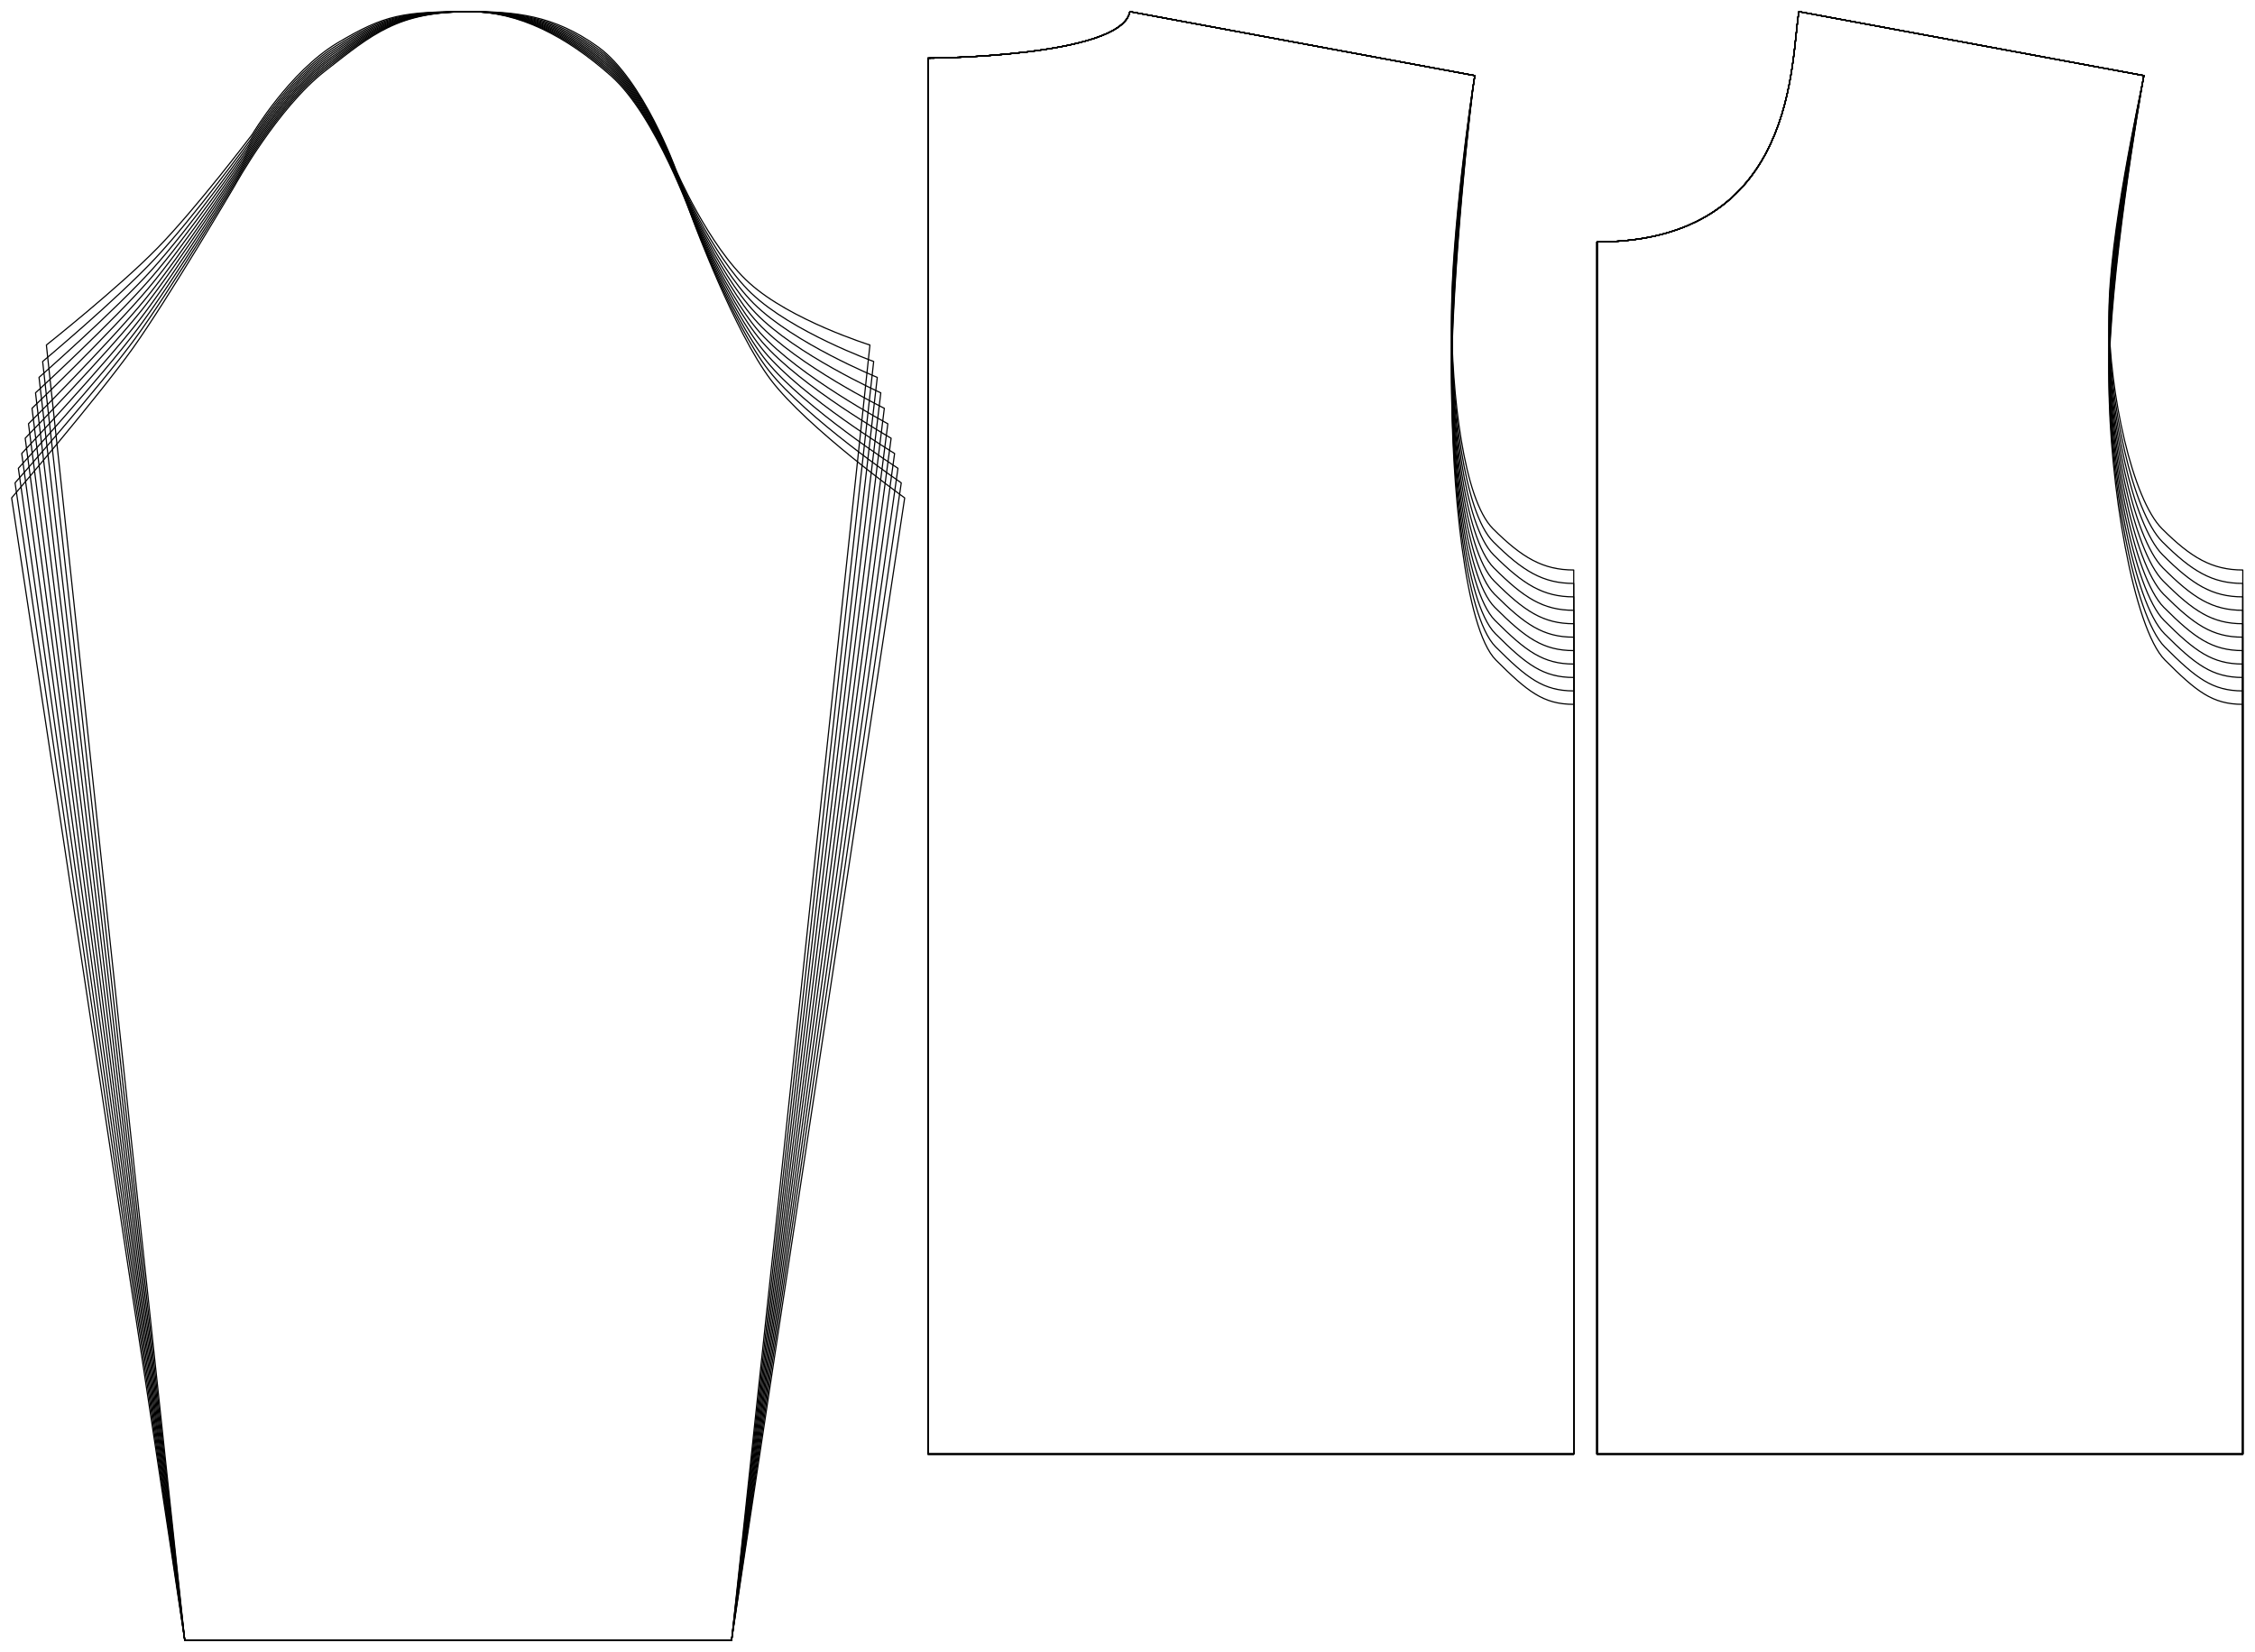 <?xml version="1.0" encoding="UTF-8" standalone="no"?>
<svg
    xmlns="http://www.w3.org/2000/svg"
    xmlns:svg="http://www.w3.org/2000/svg"
    xmlns:xlink="http://www.w3.org/1999/xlink"
    xmlns:freesewing="http://freesewing.org/namespaces/freesewing" viewBox ="0 0 969 710"
    width ="969mm"
    height ="710mm"
    freesewing:version ="1.5.0"
    freesewing:origin ="joost.core.freesewing.org" 
>

<style type="text/css">
    <![CDATA[
    path { fill: none; stroke: #000000; stroke-opacity:1; stroke-width: 0.5; stroke-miterlimit:4; stroke-dashoffset:0; stroke-linecap:round; stroke-linejoin:round; }
    path.hidden { fill: none; stroke: none; }]]>
</style>


<!-- Start of group #patternContainer -->
<g id="patternContainer" >
    
    <!-- Start of group #backBlock -->
    <g id="backBlock"  transform=" translate(5 5)  translate(393.754 0) " >
        <path class="hidden" id="2"  d=" M  0,0  L  277.5,0  L  277.5,620  L  0,620  z " />
<path transform="translate( 0, 0 )" style="stroke: hsl(26.9, 55%, 50%);" id="8"  d=" M  0,20  L  0,240  L  0,500  L  0,620  L  277.5,620  L  277.5,240  C  264.375,240  255.334,234.796  242.769,222.231  C  230.204,209.666  225,164.167  225,130  C  225,95.833  233.176,37.332  235,27.5  L  86.777,0  C  83.129,19.664  0,20  0,20  z " />
<path transform="translate( 0, 0 )" style="stroke: hsl(53.8, 55%, 50%);" id="17"  d=" M  0,20  L  0,245.775  L  0,500  L  0,620  L  277.5,620  L  277.5,245.775  C  264.375,245.775  255.586,240.527  242.917,227.858  C  230.248,215.189  225,168.017  225,132.888  C  225,97.759  233.176,37.332  235,27.5  L  86.777,0  C  83.129,19.664  0,20  0,20  z " />
<path transform="translate( 0, 0 )" style="stroke: hsl(80.7, 55%, 50%);" id="26"  d=" M  0,20  L  0,251.55  L  0,500  L  0,620  L  277.5,620  L  277.5,251.55  C  264.375,251.55  255.83,246.26  243.06,233.49  C  230.29,220.72  225,171.867  225,135.775  C  225,99.683  233.176,37.332  235,27.5  L  86.777,0  C  83.129,19.664  0,20  0,20  z " />
<path transform="translate( 0, 0 )" style="stroke: hsl(107.6, 55%, 50%);" id="35"  d=" M  0,20  L  0,257.325  L  0,500  L  0,620  L  277.5,620  L  277.5,257.325  C  264.375,257.325  256.068,251.995  243.199,239.126  C  230.33,226.257  225,175.717  225,138.663  C  225,101.609  233.176,37.332  235,27.5  L  86.777,0  C  83.129,19.664  0,20  0,20  z " />
<path transform="translate( 0, 0 )" style="stroke: hsl(134.5, 55%, 50%);" id="44"  d=" M  0,20  L  0,263.1  L  0,500  L  0,620  L  277.5,620  L  277.5,263.1  C  264.375,263.1  256.295,257.731  243.332,244.768  C  230.369,231.805  225,179.567  225,141.55  C  225,103.533  233.176,37.332  235,27.5  L  86.777,0  C  83.129,19.664  0,20  0,20  z " />
<path transform="translate( 0, 0 )" style="stroke: hsl(161.4, 55%, 50%);" id="53"  d=" M  0,20  L  0,268.875  L  0,500  L  0,620  L  277.5,620  L  277.5,268.875  C  264.375,268.875  256.515,263.468  243.461,250.414  C  230.407,237.36  225,183.417  225,144.438  C  225,105.459  233.176,37.332  235,27.5  L  86.777,0  C  83.129,19.664  0,20  0,20  z " />
<path transform="translate( 0, 0 )" style="stroke: hsl(188.3, 55%, 50%);" id="62"  d=" M  0,20  L  0,274.65  L  0,500  L  0,620  L  277.5,620  L  277.5,274.65  C  264.375,274.65  256.728,269.206  243.586,256.064  C  230.444,242.922  225,187.267  225,147.325  C  225,107.383  233.176,37.332  235,27.5  L  86.777,0  C  83.129,19.664  0,20  0,20  z " />
<path transform="translate( 0, 0 )" style="stroke: hsl(215.2, 55%, 50%);" id="71"  d=" M  0,20  L  0,280.425  L  0,500  L  0,620  L  277.5,620  L  277.5,280.425  C  264.375,280.425  256.935,274.946  243.707,261.718  C  230.479,248.49  225,191.117  225,150.213  C  225,109.309  233.176,37.332  235,27.5  L  86.777,0  C  83.129,19.664  0,20  0,20  z " />
<path transform="translate( 0, 0 )" style="stroke: hsl(242.1, 55%, 50%);" id="80"  d=" M  0,20  L  0,286.2  L  0,500  L  0,620  L  277.5,620  L  277.5,286.2  C  264.375,286.2  257.136,280.686  243.825,267.375  C  230.514,254.064  225,194.967  225,153.1  C  225,111.233  233.176,37.332  235,27.5  L  86.777,0  C  83.129,19.664  0,20  0,20  z " />
<path transform="translate( 0, 0 )" style="stroke: hsl(269, 55%, 50%);" id="89"  d=" M  0,20  L  0,291.975  L  0,500  L  0,620  L  277.5,620  L  277.5,291.975  C  264.375,291.975  257.329,286.428  243.938,273.037  C  230.547,259.646  225,198.817  225,155.988  C  225,113.159  233.176,37.332  235,27.5  L  86.777,0  C  83.129,19.664  0,20  0,20  z " />
<path transform="translate( 0, 0 )" style="stroke: hsl(295.9, 55%, 50%);" id="98"  d=" M  0,20  L  0,297.75  L  0,500  L  0,620  L  277.5,620  L  277.5,297.75  C  264.375,297.75  257.519,292.171  244.049,278.701  C  230.579,265.231  225,202.667  225,158.875  C  225,115.083  233.176,37.332  235,27.5  L  86.777,0  C  83.129,19.664  0,20  0,20  z " />
    </g>
    <!-- End of group #backBlock -->
    
    <!-- Start of group #frontBlock -->
    <g id="frontBlock"  transform=" translate(5 5)  translate(681.254 0) " >
        <path class="hidden" id="3"  d=" M  0,0  L  277.5,0  L  277.5,620  L  0,620  z " />
<path transform="translate( 0, 0 )" style="stroke: hsl(26.9, 55%, 50%);" id="9"  d=" M  0,99  L  0,240  L  0,500  L  0,620  L  277.5,620  L  277.5,240  C  264.375,240  255.334,234.796  242.769,222.231  C  230.204,209.666  220,164.167  220,130  C  220,95.833  233.176,37.332  235,27.5  L  86.777,0  C  83.129,19.664  86.777,99  0,99  z " />
<path transform="translate( 0, 0 )" style="stroke: hsl(53.8, 55%, 50%);" id="18"  d=" M  0,99  L  0,245.775  L  0,500  L  0,620  L  277.5,620  L  277.5,245.775  C  264.375,245.775  255.586,240.527  242.917,227.858  C  230.248,215.189  220,168.017  220,132.888  C  220,97.759  233.176,37.332  235,27.5  L  86.777,0  C  83.129,19.664  86.777,99  0,99  z " />
<path transform="translate( 0, 0 )" style="stroke: hsl(80.7, 55%, 50%);" id="27"  d=" M  0,99  L  0,251.55  L  0,500  L  0,620  L  277.5,620  L  277.5,251.55  C  264.375,251.55  255.83,246.26  243.06,233.49  C  230.29,220.72  220,171.867  220,135.775  C  220,99.683  233.176,37.332  235,27.5  L  86.777,0  C  83.129,19.664  86.777,99  0,99  z " />
<path transform="translate( 0, 0 )" style="stroke: hsl(107.6, 55%, 50%);" id="36"  d=" M  0,99  L  0,257.325  L  0,500  L  0,620  L  277.5,620  L  277.5,257.325  C  264.375,257.325  256.068,251.995  243.199,239.126  C  230.33,226.257  220,175.717  220,138.663  C  220,101.609  233.176,37.332  235,27.5  L  86.777,0  C  83.129,19.664  86.777,99  0,99  z " />
<path transform="translate( 0, 0 )" style="stroke: hsl(134.5, 55%, 50%);" id="45"  d=" M  0,99  L  0,263.1  L  0,500  L  0,620  L  277.5,620  L  277.5,263.1  C  264.375,263.1  256.295,257.731  243.332,244.768  C  230.369,231.805  220,179.567  220,141.55  C  220,103.533  233.176,37.332  235,27.5  L  86.777,0  C  83.129,19.664  86.777,99  0,99  z " />
<path transform="translate( 0, 0 )" style="stroke: hsl(161.4, 55%, 50%);" id="54"  d=" M  0,99  L  0,268.875  L  0,500  L  0,620  L  277.5,620  L  277.5,268.875  C  264.375,268.875  256.515,263.468  243.461,250.414  C  230.407,237.36  220,183.417  220,144.438  C  220,105.459  233.176,37.332  235,27.5  L  86.777,0  C  83.129,19.664  86.777,99  0,99  z " />
<path transform="translate( 0, 0 )" style="stroke: hsl(188.3, 55%, 50%);" id="63"  d=" M  0,99  L  0,274.65  L  0,500  L  0,620  L  277.5,620  L  277.5,274.65  C  264.375,274.65  256.728,269.206  243.586,256.064  C  230.444,242.922  220,187.267  220,147.325  C  220,107.383  233.176,37.332  235,27.5  L  86.777,0  C  83.129,19.664  86.777,99  0,99  z " />
<path transform="translate( 0, 0 )" style="stroke: hsl(215.2, 55%, 50%);" id="72"  d=" M  0,99  L  0,280.425  L  0,500  L  0,620  L  277.5,620  L  277.5,280.425  C  264.375,280.425  256.935,274.946  243.707,261.718  C  230.479,248.49  220,191.117  220,150.213  C  220,109.309  233.176,37.332  235,27.5  L  86.777,0  C  83.129,19.664  86.777,99  0,99  z " />
<path transform="translate( 0, 0 )" style="stroke: hsl(242.1, 55%, 50%);" id="81"  d=" M  0,99  L  0,286.2  L  0,500  L  0,620  L  277.5,620  L  277.5,286.2  C  264.375,286.2  257.136,280.686  243.825,267.375  C  230.514,254.064  220,194.967  220,153.1  C  220,111.233  233.176,37.332  235,27.5  L  86.777,0  C  83.129,19.664  86.777,99  0,99  z " />
<path transform="translate( 0, 0 )" style="stroke: hsl(269, 55%, 50%);" id="90"  d=" M  0,99  L  0,291.975  L  0,500  L  0,620  L  277.5,620  L  277.5,291.975  C  264.375,291.975  257.329,286.428  243.938,273.037  C  230.547,259.646  220,198.817  220,155.988  C  220,113.159  233.176,37.332  235,27.5  L  86.777,0  C  83.129,19.664  86.777,99  0,99  z " />
<path transform="translate( 0, 0 )" style="stroke: hsl(295.9, 55%, 50%);" id="99"  d=" M  0,99  L  0,297.75  L  0,500  L  0,620  L  277.5,620  L  277.5,297.75  C  264.375,297.75  257.519,292.171  244.049,278.701  C  230.579,265.231  220,202.667  220,158.875  C  220,115.083  233.176,37.332  235,27.5  L  86.777,0  C  83.129,19.664  86.777,99  0,99  z " />
    </g>
    <!-- End of group #frontBlock -->
    
    <!-- Start of group #sleeveBlock -->
    <g id="sleeveBlock"  transform=" translate(196.877 5)  translate(0 0) " >
        <path class="hidden" id="4"  d=" M  -191.877,0  L  191.877,0  L  191.877,700  L  -191.877,700  z " />
<path transform="translate( 0, 0 )" style="stroke: hsl(26.9, 55%, 50%);" id="10"  d=" M  -117.5,700  L  -176.944,143.303  C  -176.944,143.303  -145.827,118.614  -129.132,101.53  C  -112.437,84.446  -88.472,52.768  -88.472,52.768  C  -88.472,52.768  -72.435,25.737  -51.92,13.501  C  -31.405,1.265  -23.887,-0  5,0  C  23.887,0  40.897,1.242  60.236,15.263  C  79.575,29.284  93.472,67.768  93.472,67.768  C  93.472,67.768  107.431,100.629  125.143,116.657  C  142.855,132.685  176.944,143.303  176.944,143.303  L  117.5,700  z " />
<path transform="translate( 0, 0 )" style="stroke: hsl(53.8, 55%, 50%);" id="19"  d=" M  -117.5,700  L  -178.552,150.381  C  -178.552,150.381  -146.75,123.761  -130.266,106.173  C  -113.782,88.585  -89.276,55.127  -89.276,55.127  C  -89.276,55.127  -73.029,27.466  -52.519,14.801  C  -32.009,2.136  -24.105,-0  5,0  C  24.105,0  41.524,2.223  60.865,16.61  C  80.206,30.997  94.276,70.127  94.276,70.127  C  94.276,70.127  108.614,104.494  126.07,121.117  C  143.526,137.74  178.552,150.381  178.552,150.381  L  117.5,700  z " />
<path transform="translate( 0, 0 )" style="stroke: hsl(80.7, 55%, 50%);" id="28"  d=" M  -117.5,700  L  -180.105,157.212  C  -180.105,157.212  -147.655,128.709  -131.367,110.657  C  -115.079,92.605  -90.053,57.404  -90.053,57.404  C  -90.053,57.404  -73.592,29.122  -53.089,16.053  C  -32.586,2.984  -24.314,-0  5,0  C  24.314,0  42.121,3.172  61.463,17.905  C  80.805,32.638  95.053,72.404  95.053,72.404  C  95.053,72.404  109.771,108.262  126.988,125.43  C  144.205,142.598  180.105,157.212  180.105,157.212  L  117.5,700  z " />
<path transform="translate( 0, 0 )" style="stroke: hsl(107.6, 55%, 50%);" id="37"  d=" M  -117.5,700  L  -181.613,163.848  C  -181.613,163.848  -148.545,133.503  -132.44,115.016  C  -116.335,96.529  -90.807,59.616  -90.807,59.616  C  -90.807,59.616  -74.131,30.725  -53.635,17.269  C  -33.139,3.813  -24.518,-0  5,0  C  24.518,0  42.692,4.097  62.036,19.162  C  81.38,34.227  95.807,74.616  95.807,74.616  C  95.807,74.616  110.904,111.956  127.898,129.629  C  144.892,147.302  181.613,163.848  181.613,163.848  L  117.5,700  z " />
<path transform="translate( 0, 0 )" style="stroke: hsl(134.5, 55%, 50%);" id="46"  d=" M  -117.5,700  L  -183.125,170.501  C  -183.125,170.501  -149.45,138.296  -133.52,119.39  C  -117.59,100.484  -91.563,61.834  -91.563,61.834  C  -91.563,61.834  -74.665,32.322  -54.177,18.486  C  -33.689,4.65  -24.722,-0  5,0  C  24.722,0  43.258,5.026  62.603,20.419  C  81.948,35.812  96.563,76.834  96.563,76.834  C  96.563,76.834  112.049,115.692  128.828,133.848  C  145.607,152.004  183.125,170.501  183.125,170.501  L  117.5,700  z " />
<path transform="translate( 0, 0 )" style="stroke: hsl(161.4, 55%, 50%);" id="55"  d=" M  -117.5,700  L  -184.637,177.151  C  -184.637,177.151  -150.367,143.073  -134.605,123.763  C  -118.843,104.453  -92.319,64.05  -92.319,64.05  C  -92.319,64.05  -75.189,33.91  -54.709,19.701  C  -34.229,5.492  -24.926,-0  5,0  C  24.926,0  43.812,5.956  63.16,21.672  C  82.508,37.388  97.319,79.05  97.319,79.05  C  97.319,79.05  113.202,119.454  129.774,138.073  C  146.346,156.692  184.637,177.151  184.637,177.151  L  117.5,700  z " />
<path transform="translate( 0, 0 )" style="stroke: hsl(188.3, 55%, 50%);" id="64"  d=" M  -117.5,700  L  -186.049,183.365  C  -186.049,183.365  -151.232,147.528  -135.62,127.852  C  -120.008,108.176  -93.025,66.122  -93.025,66.122  C  -93.025,66.122  -75.675,35.387  -55.203,20.835  C  -34.731,6.283  -25.117,-0  5,0  C  25.117,0  44.326,6.828  63.676,22.842  C  83.026,38.856  98.025,81.122  98.025,81.122  C  98.025,81.122  114.282,122.995  130.669,142.03  C  147.056,161.065  186.049,183.365  186.049,183.365  L  117.5,700  z " />
<path transform="translate( 0, 0 )" style="stroke: hsl(215.2, 55%, 50%);" id="73"  d=" M  -117.5,700  L  -187.541,189.93  C  -187.541,189.93  -152.155,152.223  -136.696,132.173  C  -121.237,112.123  -93.771,68.31  -93.771,68.31  C  -93.771,68.31  -76.182,36.938  -55.718,22.031  C  -35.254,7.124  -25.318,-0  5,0  C  25.318,0  44.861,7.75  64.214,24.074  C  83.567,40.398  98.771,83.31  98.771,83.31  C  98.771,83.31  115.428,126.761  131.628,146.218  C  147.828,165.675  187.541,189.93  187.541,189.93  L  117.5,700  z " />
<path transform="translate( 0, 0 )" style="stroke: hsl(242.1, 55%, 50%);" id="82"  d=" M  -117.5,700  L  -188.986,196.289  C  -188.986,196.289  -153.059,156.764  -137.741,136.361  C  -122.423,115.958  -94.493,70.43  -94.493,70.43  C  -94.493,70.43  -76.667,38.435  -56.211,23.188  C  -35.755,7.941  -25.513,-0  5,0  C  25.513,0  45.374,8.645  64.73,25.265  C  84.086,41.885  99.493,85.43  99.493,85.43  C  99.493,85.43  116.542,130.43  132.568,150.282  C  148.594,170.134  188.986,196.289  188.986,196.289  L  117.5,700  z " />
<path transform="translate( 0, 0 )" style="stroke: hsl(269, 55%, 50%);" id="91"  d=" M  -117.5,700  L  -190.409,202.549  C  -190.409,202.549  -153.958,161.226  -138.773,140.486  C  -123.588,119.746  -95.205,72.516  -95.205,72.516  C  -95.205,72.516  -77.141,39.9  -56.692,24.325  C  -36.243,8.75  -25.705,-0  5,0  C  25.705,0  45.872,9.526  65.233,26.435  C  84.594,43.344  100.205,87.516  100.205,87.516  C  100.205,87.516  117.641,134.06  133.503,154.288  C  149.365,174.516  190.409,202.549  190.409,202.549  L  117.5,700  z " />
<path transform="translate( 0, 0 )" style="stroke: hsl(295.9, 55%, 50%);" id="100"  d=" M  -117.5,700  L  -191.877,209.008  C  -191.877,209.008  -154.893,165.825  -139.839,144.745  C  -124.785,123.665  -95.939,74.669  -95.939,74.669  C  -95.939,74.669  -77.625,41.408  -57.183,25.498  C  -36.741,9.588  -25.904,-0  5,0  C  25.904,0  46.379,10.436  65.745,27.64  C  85.111,44.844  100.939,89.669  100.939,89.669  C  100.939,89.669  118.777,137.825  134.477,158.429  C  150.177,179.033  191.877,209.008  191.877,209.008  L  117.5,700  z " />
    </g>
    <!-- End of group #sleeveBlock -->
    
    <!-- Start of group #sampler-backBlock -->
    <g id="sampler-backBlock" >
    </g>
    <!-- End of group #sampler-backBlock -->
    
    <!-- Start of group #sampler-frontBlock -->
    <g id="sampler-frontBlock" >
    </g>
    <!-- End of group #sampler-frontBlock -->
    
    <!-- Start of group #sampler-sleeveBlock -->
    <g id="sampler-sleeveBlock" >
    </g>
    <!-- End of group #sampler-sleeveBlock -->
</g>
<!-- End of group #patternContainer -->

</svg>

